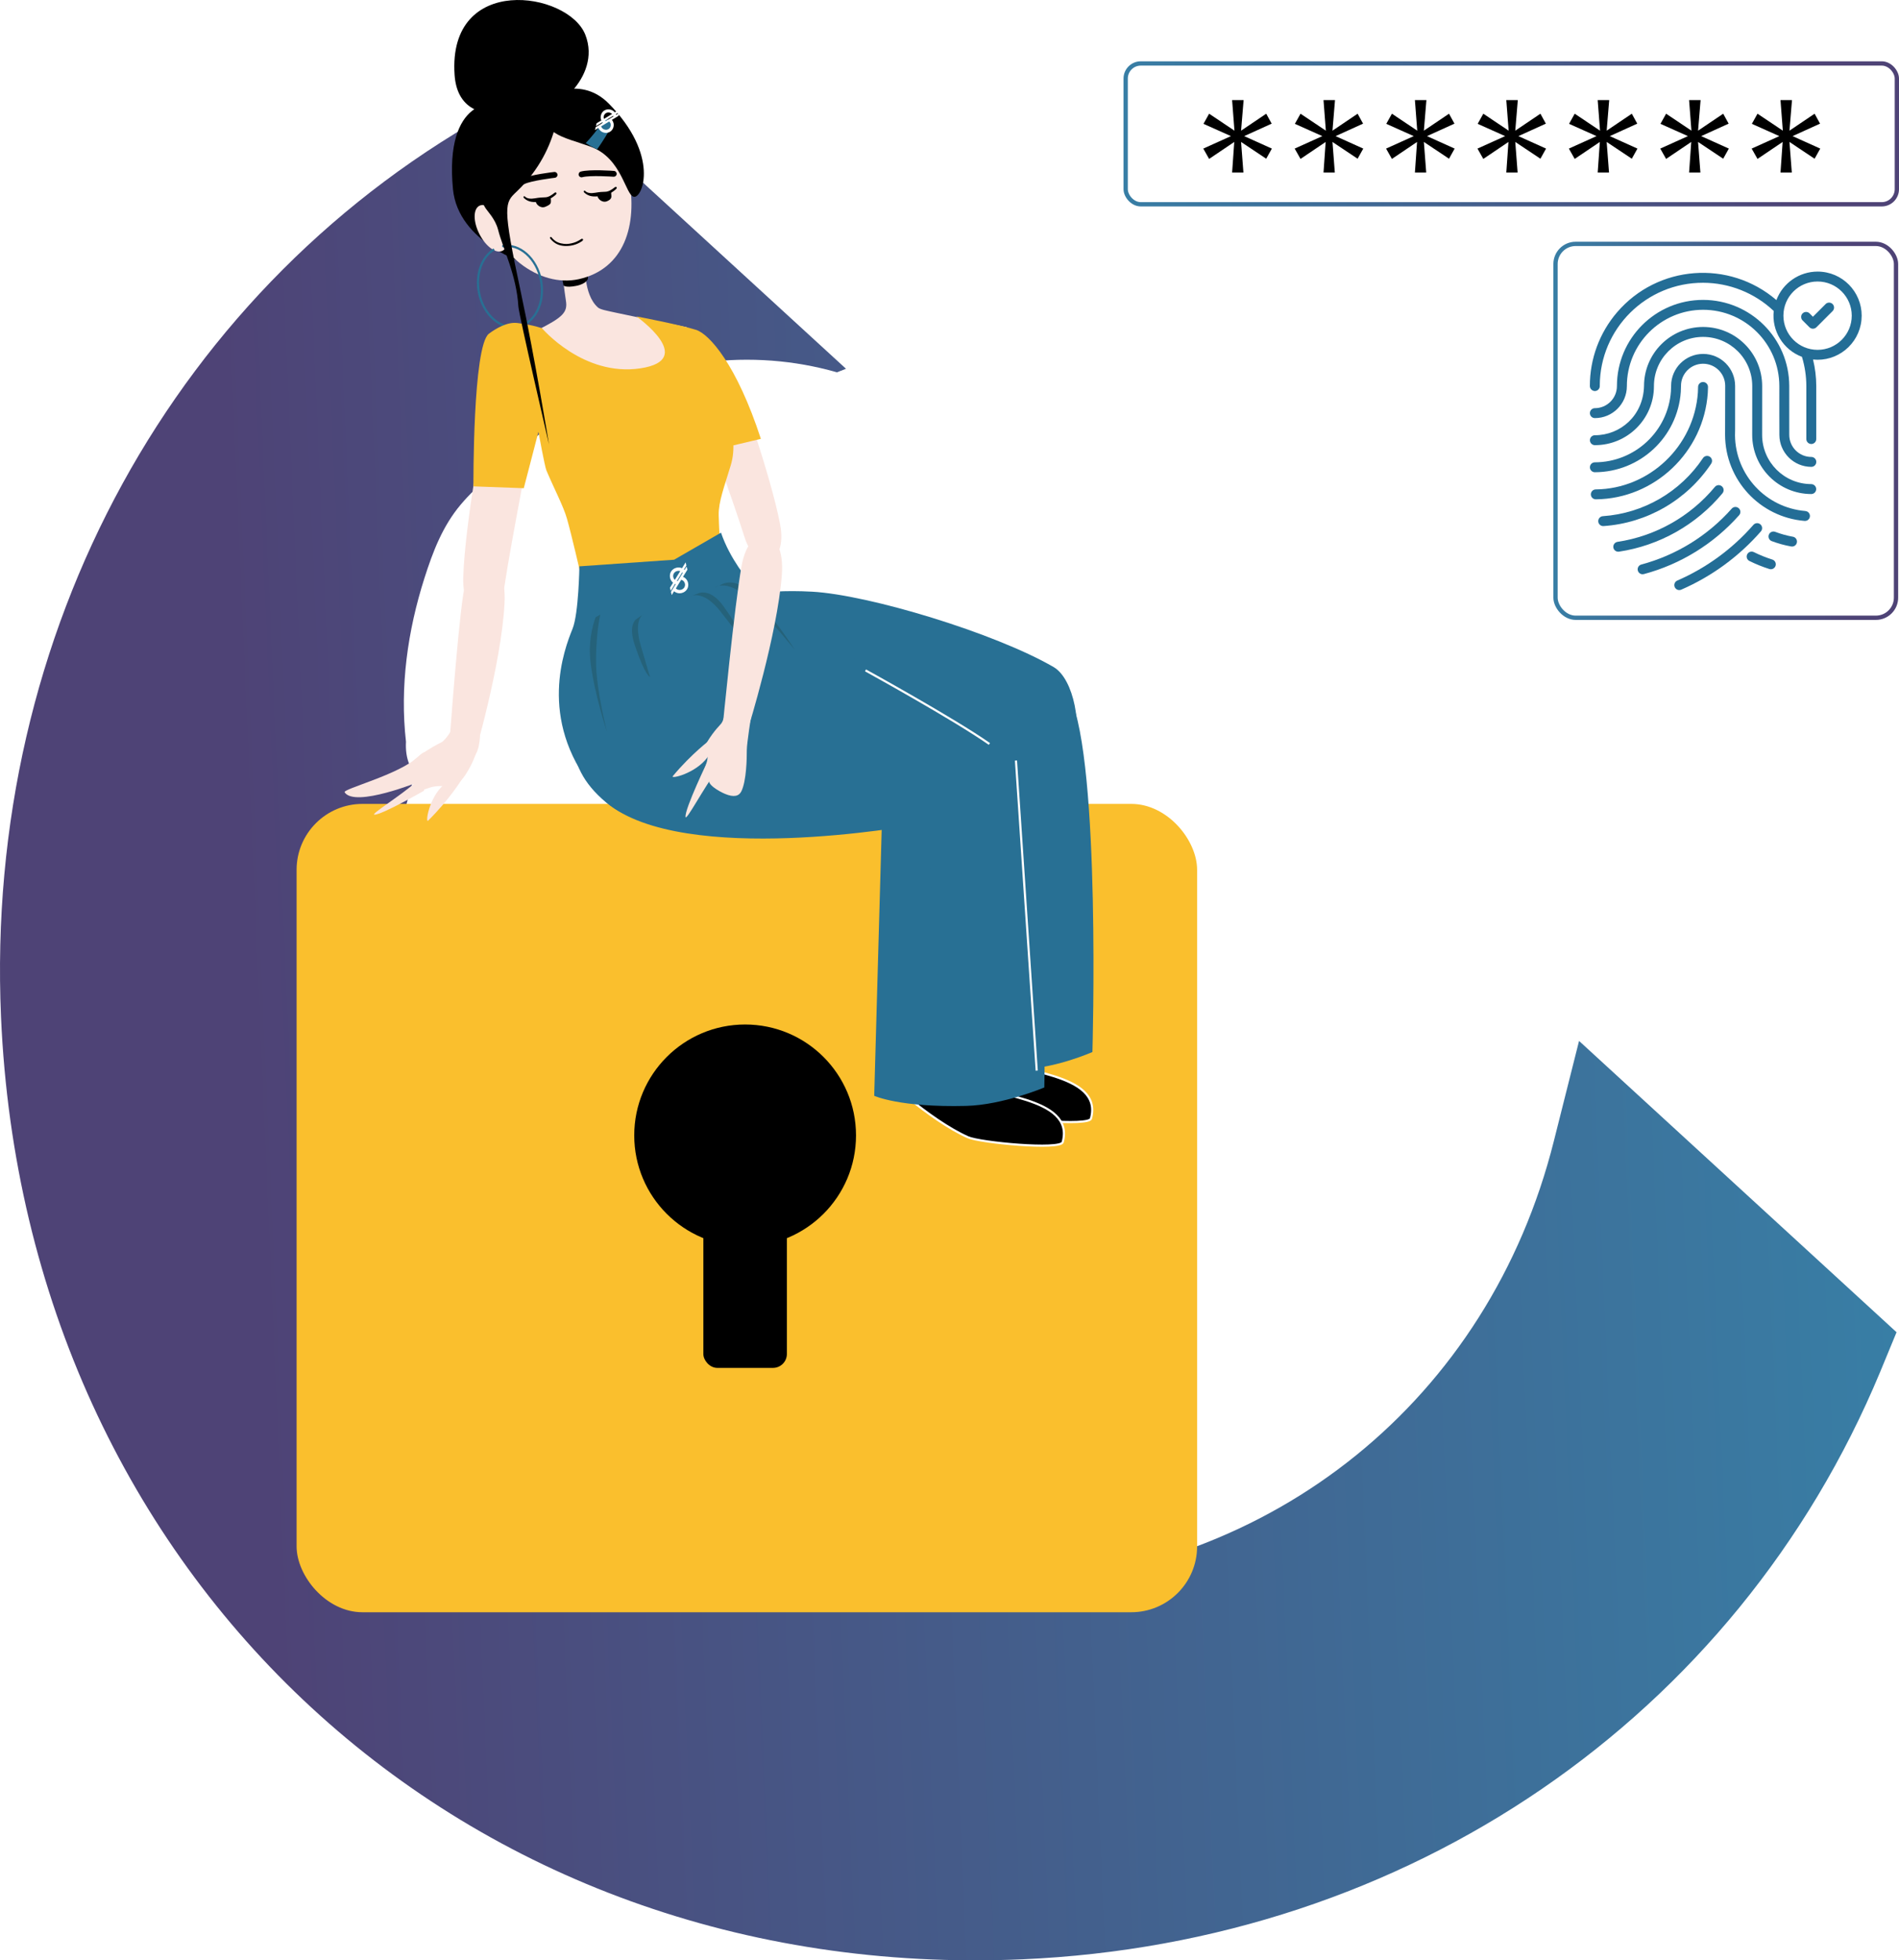 <?xml version="1.0" encoding="UTF-8"?>
<svg id="Layer_2" data-name="Layer 2" xmlns="http://www.w3.org/2000/svg" xmlns:xlink="http://www.w3.org/1999/xlink" viewBox="0 0 884.71 913.18">
  <defs>
    <style>
      .cls-1 {
        fill: url(#linear-gradient);
      }

      .cls-1, .cls-2, .cls-3, .cls-4, .cls-5, .cls-6, .cls-7, .cls-8, .cls-9, .cls-10 {
        stroke-width: 0px;
      }

      .cls-11, .cls-12, .cls-13, .cls-14, .cls-15, .cls-16 {
        stroke-miterlimit: 10;
      }

      .cls-11, .cls-12, .cls-15 {
        stroke: #fff;
      }

      .cls-12, .cls-5 {
        fill: #287094;
      }

      .cls-13 {
        stroke: url(#linear-gradient-3);
      }

      .cls-13, .cls-14 {
        stroke-width: 2px;
      }

      .cls-13, .cls-14, .cls-8, .cls-10 {
        fill: #fff;
      }

      .cls-14 {
        stroke: url(#linear-gradient-2);
      }

      .cls-15, .cls-16 {
        fill: none;
      }

      .cls-16 {
        stroke: #287094;
      }

      .cls-3 {
        fill: #fabf2d;
        filter: url(#drop-shadow-2);
      }

      .cls-4 {
        fill: #f8be2c;
      }

      .cls-6 {
        fill: #25627a;
      }

      .cls-7 {
        fill: #236d96;
      }

      .cls-9 {
        fill: #fae5df;
      }

      .cls-10 {
        fill-rule: evenodd;
        filter: url(#drop-shadow-1);
      }
    </style>
    <linearGradient id="linear-gradient" x1="-9077.47" y1="8512.18" x2="-8201.56" y2="8512.18" gradientTransform="translate(-8560.85 -7657.18) rotate(177.52) scale(1 -1)" gradientUnits="userSpaceOnUse">
      <stop offset="0" stop-color="#387ea5"/>
      <stop offset=".87" stop-color="#4e4376"/>
    </linearGradient>
    <filter id="drop-shadow-1" filterUnits="userSpaceOnUse">
      <feOffset dx="7" dy="7"/>
      <feGaussianBlur result="blur" stdDeviation="5"/>
      <feFlood flood-color="#000" flood-opacity=".3"/>
      <feComposite in2="blur" operator="in"/>
      <feComposite in="SourceGraphic"/>
    </filter>
    <filter id="drop-shadow-2" filterUnits="userSpaceOnUse">
      <feOffset dx="7" dy="7"/>
      <feGaussianBlur result="blur-2" stdDeviation="5"/>
      <feFlood flood-color="#000" flood-opacity=".3"/>
      <feComposite in2="blur-2" operator="in"/>
      <feComposite in="SourceGraphic"/>
    </filter>
    <linearGradient id="linear-gradient-2" x1="523.43" y1="62.36" x2="884.71" y2="62.36" gradientTransform="matrix(1,0,0,1,0,0)" xlink:href="#linear-gradient"/>
    <linearGradient id="linear-gradient-3" x1="723.69" y1="200.69" x2="884.32" y2="200.69" gradientTransform="matrix(1,0,0,1,0,0)" xlink:href="#linear-gradient"/>
  </defs>
  <g id="Layer_1-2" data-name="Layer 1">
    <g>
      <path class="cls-1" d="M735.65,484.91l-11.75,46.67c-30.17,120.11-130.37,201.24-255.21,206.64-157.61,6.82-281.76-110.25-288.78-272.34-1.57-36.33,3.03-71.24,12.96-103.61-.81-1.15-1.43-2.56-1.77-4.26-.12-.58-.21-1.17-.32-1.75-1.43-3.35-1.84-7-1.64-10.73-2.93-25.62.78-51.74,8.62-76.3,3.96-12.4,8.43-24.12,16.87-34.16,8.25-9.81,18.96-17.8,29.75-24.61,24.67-15.58,50.2-26.64,79.23-30.74,14.85-2.1,29.59-1.8,44.52-2.57,4.87-.25,9.73-.64,14.57-.87l11.43-4.5L250.8,40.37l-17.93,9.74C81.75,131.97-7.3,294.25.47,473.64c11.33,261.57,215.86,450.32,475.78,439.06,179.53-7.77,332.64-112.6,399.65-273.54l7.67-18.57-147.91-135.69Z"/>
      <g>
        <path class="cls-10" d="M340.94,160.57h0c-83.95,0-152,68.05-152,152v68.33h33.98v-66.98c0-65.2,52.86-118.06,118.06-118.06h0c65.2,0,118.06,52.86,118.06,118.06v66.98h33.92v-68.33c0-83.95-68.05-152-152-152Z"/>
        <rect class="cls-3" x="131.18" y="367.48" width="419.53" height="376.55" rx="30.69" ry="30.69"/>
        <g>
          <circle class="cls-2" cx="347.14" cy="528.9" r="51.66"/>
          <rect class="cls-2" x="327.68" y="551.08" width="38.91" height="86.12" rx="6.47" ry="6.47"/>
        </g>
      </g>
      <g>
        <path class="cls-2" d="M235.39,88.31c-11.25-18.43,3.23-33.78-.75-38.1-3.98-4.32-27.66-4.3-23.61,37.9,2.41,25.1,34.2,34.79,34.2,34.79,15.62-13.96.73-17.27-9.84-34.59Z"/>
        <path class="cls-2" d="M272.67,16.14c-7.98-20.17-64.09-28.7-60.89,18.69,2.05,30.28,41.5,14.06,41.5,14.06,1.65,5.42,27.54-12.15,19.39-32.75Z"/>
        <path class="cls-11" d="M422.97,486.64c-1.42,1.94,23.53,24.28,41.11,32.12,5.8,2.58,43.15,6.02,44.18,2.3,5.88-21.39-34.73-21.36-49.63-29.07-14.9-7.71-24.35-20.74-35.66-5.35Z"/>
        <path class="cls-11" d="M409.8,497.63c-1.42,1.94,23.53,24.28,41.11,32.12,5.8,2.58,43.15,6.02,44.18,2.3,5.88-21.39-34.73-21.36-49.63-29.07-14.9-7.71-24.35-20.74-35.66-5.35Z"/>
        <path class="cls-5" d="M411.07,375.56l-3.79,134.89s11.75,5.49,42.83,4.71c17.14-.43,36.42-8.59,36.42-8.59,0,0,2.91-132.72-13.13-166.04-16.03-33.32-62.34,35.03-62.34,35.03Z"/>
        <path class="cls-5" d="M431.24,368.68l7.59,124.87s10.43,5.1,37.93,4.42c15.17-.38,32.18-7.91,32.18-7.91,0,0,3.94-134.55-10.45-165.44-14.39-30.89-67.26,44.06-67.26,44.06Z"/>
        <path class="cls-9" d="M272.66,122.71l-11.04,1.76s1.41,11.86,2.01,15.49c.92,5.54-1.25,7.86-14.1,14.22-16.31,8.07-8.62,16.14-8.62,16.14,0,0,3.31,22.94,30.64,24.45,27.32,1.51,48.42-42.35,48.42-42.35,0,0-22.68-4.51-32.46-6.64-4.82-1.05-7.81-1.56-8.94-2.55-6.96-6.13-5.91-20.52-5.91-20.52Z"/>
        <path class="cls-2" d="M273.82,122.97l.07,6.88s-.52,2.37-5.58,3.34c-4.89.94-5.78-.22-5.78-.22l-1.06-5.31,12.35-4.68Z"/>
        <path class="cls-9" d="M225.56,94.94c4.45,23.21,25.67,39.23,44.14,35.09,20.92-4.7,27.64-24.8,23.18-48.01-4.45-23.21-23.14-39.13-41.73-35.57-18.59,3.57-30.05,25.28-25.6,48.49Z"/>
        <path class="cls-2" d="M275.29,68.38c14.66,5.4,16.04,22.77,20.09,23.31,4.04.54,11.97-19.34-11.74-43.42-14.1-14.33-32.04-2.14-32.04-2.14.15,17.12,9.92,17.18,23.69,22.26Z"/>
        <ellipse class="cls-9" cx="228.71" cy="106.36" rx="6" ry="11.79" transform="translate(-23.33 116.2) rotate(-27.18)"/>
        <g>
          <path class="cls-5" d="M282.34,55.24s-.99.62-3.55,4.28c-2.55,3.66-5.91,7.13-5.91,7.13,0,0,1.15.73,2.23,1.37.91.54,3.04,1.56,3.04,1.56,0,0,1.59-2.09,3.92-5.89,2.74-4.46,3.3-6.88,3.3-6.88l-3.04-1.56Z"/>
          <path class="cls-8" d="M285.06,55.84l3.09-1.86.34-1.36-1.46.88c-.03-.11-.07-.21-.11-.31l1.69-1.02.34-1.36-2.53,1.52c-.5-.62-1.22-1.07-2.02-1.27-2.04-.51-3.96.63-4.46,2.66-.2.81-.13,1.65.19,2.39l-2.17,1.3-.34,1.36,3.04-1.82c.07.09.15.17.23.25l-3.38,2.03-.34,1.36,1.64-.99c.43,1.08,1.37,1.89,2.55,2.18,2.04.51,3.96-.63,4.46-2.66.29-1.18.01-2.39-.76-3.27ZM283.81,56.6c.62.54.87,1.35.66,2.18-.31,1.23-1.49,1.92-2.75,1.6-.82-.21-1.44-.77-1.66-1.53l3.75-2.25ZM281.91,56.2l3.78-2.27c.04.11.06.22.08.33l-3.58,2.15c-.1-.07-.19-.14-.27-.22ZM281.36,55.38c-.15-.41-.18-.87-.06-1.31.31-1.23,1.49-1.92,2.75-1.6.44.11.82.32,1.12.63l-3.81,2.29Z"/>
        </g>
        <path class="cls-16" d="M233.99,114.72c7.99-1.53,16.08,5.61,18.06,15.96,1.99,10.35-2.88,19.98-10.87,21.52-7.99,1.53-16.08-5.61-18.06-15.96-1.65-8.59,1.43-16.69,7.09-20.07"/>
        <path class="cls-2" d="M244.04,92.21c2.33,2.22,4.83,1.99,7.29,1.78,2.48-.22,5.09-1.04,7.51-3.22.93-.84.11-1.4-.41-1-1.8,1.43-3.13,2.12-4.47,2.15s-2.68.09-4.8.47c-1.88.34-3.55.14-4.45-.7-.15-.14-.52-.57-.8-.04-.05.09,0,.44.12.56Z"/>
        <path class="cls-2" d="M272.11,89.62c2.33,2.22,4.83,1.99,7.29,1.78,2.48-.22,5.09-1.04,7.51-3.22.93-.84.11-1.4-.41-1-1.8,1.43-3.13,2.12-4.47,2.15s-2.68.09-4.8.47c-1.88.34-3.55.14-4.45-.7-.15-.14-.52-.57-.8-.04-.05.09,0,.44.12.56Z"/>
        <path class="cls-2" d="M256.34,111.12c2,2.52,4.3,3.34,6.76,3.46s5.33-.38,8.02-2.22c1.04-.71.28-1.4-.27-1.04-1.99,1.27-2.98,1.65-4.58,2.02-1.59.37-2.93.48-5.03,0-2.1-.48-3.38-1.67-4.16-2.62-.13-.16-.43-.63-.79-.15-.06.08-.06.44.04.57Z"/>
        <path class="cls-9" d="M226.12,193.77l22.75,3.49s-11.29,58.11-13.71,74.99c-2.82,19.62-19.96,18.31-19.34-3.17.73-25.67,10.3-75.31,10.3-75.31Z"/>
        <path class="cls-9" d="M343.26,177.15l-19.67,6.41s18.53,51.3,23.16,66.33c5.38,17.46,20.38,13.83,16.69-5.64-4.42-23.26-20.18-67.1-20.18-67.1Z"/>
        <path class="cls-4" d="M354.49,204.43l-15,3.56-4.29-22.36s9.86,15.83,5.27,31.03c-3.02,10.02-5.76,17.11-5.65,23.23.08,4.54.76,16.48.76,16.48l-31.19,11.68-34.04-1.29s-4.19-18.1-6.23-25.21c-1.7-5.9-5.81-13.56-9.55-22.39-.82-1.93-3.72-18-3.72-18l-6.83,26.26-23.46-.86s-.35-65.47,7.24-71.13c3.53-2.63,8.69-5.56,13.29-4.96,7.82,1.01,11.43,2.44,11.43,2.44,0,0,19.26,22.7,45.88,18.66,26.61-4.04-1.91-24.18-1.91-24.18,0,0,20.12,3.82,27.79,6.26,6.24,1.98,18.96,16.31,30.2,50.79Z"/>
        <path class="cls-5" d="M282.54,373.94c36.16,29.92,142.86,10.46,142.86,10.46,0,0,37.28,13.24,34.53-11.41-2.03-18.19-7.77-36.59-20.08-39.25-24.01-5.19-135.18-39.97-135.18-39.97,0,0-66.59,43.38-22.12,80.17Z"/>
        <path class="cls-5" d="M366.24,322.61l108.11,33.28s16.71,15.33,25.35-5.17c4.77-11.31.75-34.43-8.86-40-27.37-15.86-86.1-33.65-112.52-35.1-26.15-1.43-37.37,3.49-37.37,3.49l25.29,43.49Z"/>
        <path class="cls-5" d="M335.9,248.13l-21.83,12.6-44.14,3.09s-.32,22.01-3.2,29.1c-3.84,9.47-16.3,41.86,9.64,74.44,7.13,8.95,16.63,13.96,21.03,12.96,7.21-1.64-.68.76,19.13-14.16,16.4-12.36,32.98,2.64,25.68-7.63-14.24-20.02-3.91-14.22-3.91-14.22l10.29,10.03s-11.17.03,14.96-16.82c14.41-9.29,17.52-6.39,32.27-11.17,13.37-4.34,22.79-4.24-6.56-26.73-29.04-22.26-40.42-29.03-40.42-29.03,0,0-8.69-9.95-12.95-22.48Z"/>
        <path class="cls-6" d="M277.46,287.56l2.18-1.26c.72-2.65-2,6.17-1.96,21.95.03,12.95,5.1,32.59,5.1,32.59,0,0-6.14-18.06-7.75-33.22-1.18-11.12,2.44-20.05,2.44-20.05Z"/>
        <path class="cls-6" d="M335.3,272.75l-2.34.91s5.64-4.03,15.21,4.71c9.56,8.73,22.18,24.41,22.18,24.41,0,0-10.21-16.11-21.01-26.88-7.92-7.89-14.04-3.15-14.04-3.15Z"/>
        <path class="cls-6" d="M296.91,288.1l2.94-2.07s-4.94,2.23-1.34,14.69c3.6,12.44,4.33,14.61,4.33,14.61,0,0-2.19-.2-7.06-14.65-3.57-10.6,1.14-12.58,1.14-12.58Z"/>
        <path class="cls-6" d="M324.92,276.58l-3.39,1.19s5.89-3.34,13.93,6.83c8.03,10.16,9.37,12.01,9.37,12.01,0,0,1.11-1.9-7.81-14.26-6.54-9.07-12.09-5.77-12.09-5.77Z"/>
        <path class="cls-9" d="M220.51,353.78l-11.89,2.34s4.27-60.18,7.2-79.24c3.4-22.14,20.49-20.28,19.24,4.02-1.49,29.03-14.55,72.88-14.55,72.88Z"/>
        <path class="cls-15" d="M403.22,312.28s40.91,22.5,57.72,34.27"/>
        <line class="cls-12" x1="482.99" y1="498.73" x2="473.32" y2="354.28"/>
        <g>
          <path class="cls-9" d="M205.59,345.82c-3.8,1.84-14.9,8.14-16.45,13.29-1.93,6.44-.96,2,2.41,4.94,2.35,2.05,2.22,5.27,7.99,3.08,7.31-2.77,11.88,2.29,17.36-6.28,3.54-5.53,4.32-8.76,4.89-9.77,2.26-4.03,1.93-11.98,1.76-12.09l-11.42-1.77s-4.11,7.43-6.54,8.61Z"/>
          <path class="cls-9" d="M197.52,368.34s-19.77,11.36-23.11,11.15c-1.89-.12,11.95-8.64,19.05-14.9s4.06,3.74,4.06,3.74Z"/>
          <path class="cls-9" d="M215.01,363.27s-5.83,9.43-15.56,19.01c-1.35,1.33.27-10.58,7.37-16.84,7.1-6.26,8.19-2.17,8.19-2.17Z"/>
          <path class="cls-9" d="M195.51,364.06s-30.18,12.3-34.95,5.02c-1.04-1.58,25.57-8.22,34.48-16.78,8.54-8.21.48,11.76.48,11.76Z"/>
        </g>
        <g>
          <path class="cls-9" d="M347.93,349.17c.02,4.22-.18,14.63-2.55,19.46-1.11,2.26-3.54,2.9-7.66,1.16-2.87-1.21-8.7-4.57-7.19-6.88.95-1.45,1.78-2.14-2.09-3.98-.71-.34,1.04-3.13,1.21-6.05.15-2.63-1.38-5.33-.19-7.27,3.42-5.6,5.98-7.73,6.64-8.68,2.63-3.8,2.14-14.46,2.31-14.36l11.6,10.48s-2.09,13.43-2.07,16.13Z"/>
          <path class="cls-9" d="M330.02,353.88s-11.12,22.96-10.63,26.67c.28,2.1,8.7-14.02,15.12-22.44,6.43-8.42-4.5-4.23-4.5-4.23Z"/>
          <path class="cls-9" d="M331.07,344.45s-8.9,6.6-17.63,17.11c-1.21,1.46,10.52-1.16,16.16-8.76,5.64-7.61,1.47-8.34,1.47-8.34Z"/>
        </g>
        <path class="cls-9" d="M348.58,339.16l-11.97.02s5.58-57.45,8.88-75.61c3.84-21.09,20.53-18.88,18.75,4.34-2.13,27.73-15.65,71.26-15.65,71.26Z"/>
        <path class="cls-2" d="M243.74,85.89c.18-.01.36-.06.52-.14,3.28-1.63,14.08-2.92,14.14-2.92.77-.04,1.34-.65,1.32-1.4-.02-.75-.64-1.34-1.4-1.33-.27.01-11.46,1.3-15.28,3.2-.67.34-.95,1.15-.61,1.83.25.5.77.78,1.3.75Z"/>
        <path class="cls-2" d="M270.75,82.59c.18.02.36.01.54-.04,3.53-1,14.38-.24,14.43-.23.76.1,1.44-.38,1.56-1.13.12-.74-.38-1.44-1.12-1.56-.27-.04-11.5-.86-15.61.3-.72.2-1.14.96-.94,1.68.15.54.61.91,1.14.98Z"/>
        <path class="cls-2" d="M284.73,89.95c.03,1.48.72,2.66-1.9,3.78-2.24.95-4.44-1.11-4.47-2.59s1.93-1.09,4.36-1.14,1.98-1.52,2.01-.04Z"/>
        <path class="cls-2" d="M256.67,93.2c.03,1.48.04,2.01-2.59,3.12-2.24.95-4.44-1.11-4.47-2.59-.03-1.48,1.93-1.09,4.36-1.14s2.66-.87,2.69.61Z"/>
        <path class="cls-2" d="M260.65,43.81s1.53,24.98-19.92,45.41c-5.61,5.34-6.84,5.91,2,47.31,6.37,29.82,13.04,70.47,13.04,70.47,0,0-14.06-60.51-14.27-64.21-.85-14.62-7.17-26.81-9.43-35.71-1.35-5.31-5.27-8.9-6.14-10.57-5.64-10.82-16.29-14.03-3.6-39.21,9.41-18.67,38.32-13.49,38.32-13.49Z"/>
        <path class="cls-8" d="M318.19,268.72l2.05-3.33-.35-1.47-.97,1.57c-.08-.09-.17-.17-.27-.24l1.12-1.82-.35-1.47-1.68,2.72c-.79-.35-1.7-.43-2.58-.22-2.21.52-3.49,2.58-2.97,4.78.21.88.7,1.66,1.38,2.2l-1.44,2.33.35,1.47,2.01-3.27c.11.05.23.09.34.12l-2.24,3.63.35,1.47,1.09-1.77c.95.82,2.26,1.13,3.54.83,2.21-.52,3.49-2.58,2.97-4.78-.3-1.28-1.18-2.31-2.36-2.77ZM317.36,270.07c.87.21,1.51.87,1.72,1.77.32,1.33-.48,2.58-1.85,2.91-.89.21-1.77-.03-2.36-.64l2.49-4.04ZM315.34,270.64l2.5-4.06c.09.09.17.18.24.28l-2.37,3.85c-.13-.01-.25-.04-.37-.07ZM314.4,270.12c-.35-.32-.6-.74-.72-1.23-.32-1.33.48-2.58,1.85-2.91.47-.11.95-.1,1.39.04l-2.53,4.1Z"/>
      </g>
      <g>
        <rect class="cls-14" x="524.43" y="29.56" width="359.28" height="65.6" rx="7.03" ry="7.03"/>
        <g>
          <path class="cls-2" d="M578.2,60.87l11.71-7.9,2.54,4.63-12.8,5.81,12.89,5.81-2.63,4.72-11.71-7.81,1.09,14.26h-5.27l1-14.26-11.71,7.9-2.72-4.81,12.89-5.81-12.8-5.72,2.63-4.72,11.8,7.9-1.09-14.25h5.36l-1.18,14.25Z"/>
          <path class="cls-2" d="M620.78,60.87l11.71-7.9,2.54,4.63-12.8,5.81,12.89,5.81-2.63,4.72-11.71-7.81,1.09,14.26h-5.27l1-14.26-11.71,7.9-2.72-4.81,12.89-5.81-12.8-5.72,2.63-4.72,11.8,7.9-1.09-14.25h5.36l-1.18,14.25Z"/>
          <path class="cls-2" d="M663.36,60.87l11.71-7.9,2.54,4.63-12.8,5.81,12.89,5.81-2.63,4.72-11.71-7.81,1.09,14.26h-5.27l1-14.26-11.71,7.9-2.72-4.81,12.89-5.81-12.8-5.72,2.63-4.72,11.8,7.9-1.09-14.25h5.36l-1.18,14.25Z"/>
          <path class="cls-2" d="M705.94,60.87l11.71-7.9,2.54,4.63-12.8,5.81,12.89,5.81-2.63,4.72-11.71-7.81,1.09,14.26h-5.27l1-14.26-11.71,7.9-2.72-4.81,12.89-5.81-12.8-5.72,2.63-4.72,11.8,7.9-1.09-14.25h5.36l-1.18,14.25Z"/>
          <path class="cls-2" d="M748.52,60.87l11.71-7.9,2.54,4.63-12.8,5.81,12.89,5.81-2.63,4.72-11.71-7.81,1.09,14.26h-5.27l1-14.26-11.71,7.9-2.72-4.81,12.89-5.81-12.8-5.72,2.63-4.72,11.8,7.9-1.09-14.25h5.36l-1.18,14.25Z"/>
          <path class="cls-2" d="M791.1,60.87l11.71-7.9,2.54,4.63-12.8,5.81,12.89,5.81-2.63,4.72-11.71-7.81,1.09,14.26h-5.27l1-14.26-11.71,7.9-2.72-4.81,12.89-5.81-12.8-5.72,2.63-4.72,11.8,7.9-1.09-14.25h5.36l-1.18,14.25Z"/>
          <path class="cls-2" d="M833.68,60.87l11.71-7.9,2.54,4.63-12.8,5.81,12.89,5.81-2.63,4.72-11.71-7.81,1.09,14.26h-5.27l1-14.26-11.71,7.9-2.72-4.81,12.89-5.81-12.8-5.72,2.63-4.72,11.8,7.9-1.09-14.25h5.36l-1.18,14.25Z"/>
        </g>
      </g>
      <g>
        <rect class="cls-13" x="724.69" y="113.61" width="158.63" height="174.16" rx="9.37" ry="9.37"/>
        <g id="_43_Identification" data-name="43 Identification">
          <g id="Group_6491" data-name="Group 6491">
            <g id="Group_6490" data-name="Group 6490">
              <path id="Path_11544" data-name="Path 11544" class="cls-7" d="M825.71,260.66c-2.96-.93-5.84-2.1-8.62-3.47-1.14-.57-2.53-.11-3.1,1.03-.57,1.14-.11,2.53,1.03,3.1,0,0,0,0,.01,0,2.99,1.48,6.1,2.73,9.28,3.74,1.22.38,2.51-.29,2.9-1.51.38-1.22-.29-2.51-1.51-2.9h0Z"/>
              <path id="Path_11545" data-name="Path 11545" class="cls-7" d="M835.29,250.03c-2.83-.51-5.6-1.28-8.29-2.3-1.2-.43-2.52.2-2.95,1.4-.41,1.17.17,2.46,1.32,2.92,2.95,1.11,5.99,1.95,9.09,2.51,1.25.23,2.46-.6,2.68-1.86.23-1.25-.6-2.46-1.86-2.68h0Z"/>
              <path id="Path_11546" data-name="Path 11546" class="cls-7" d="M793.43,139.7c-22.16,0-40.12,17.95-40.13,40.1,0,.02,0,.03,0,.05,0,5.68-4.61,10.29-10.29,10.29-1.28,0-2.31,1.03-2.31,2.31s1.03,2.31,2.31,2.31c8.22.02,14.9-6.63,14.92-14.85,0-.03,0-.06,0-.08,0-19.61,15.9-35.51,35.51-35.52,19.61,0,35.51,15.9,35.52,35.51h0c0,4.85-.02,22.07.02,22.87.07,8.18,6.71,14.78,14.89,14.79,1.28,0,2.31-1.03,2.31-2.31s-1.03-2.31-2.31-2.31c-5.68,0-10.28-4.61-10.28-10.28,0-.3-.01-22.45-.01-22.75-.03-22.15-17.98-40.1-40.13-40.13Z"/>
              <path id="Path_11547" data-name="Path 11547" class="cls-7" d="M797.2,215.99c.73-1.05.46-2.49-.58-3.21-1.05-.73-2.49-.46-3.21.58-.01.02-.03.04-.04.06-10.51,15.75-27.73,25.73-46.61,27.03-1.27.08-2.24,1.17-2.16,2.45.08,1.27,1.17,2.24,2.45,2.16,20.33-1.39,38.86-12.13,50.17-29.07Z"/>
              <path id="Path_11548" data-name="Path 11548" class="cls-7" d="M802.47,229.78c.82-.98.69-2.43-.29-3.25-.98-.82-2.43-.69-3.25.29-11.47,13.81-27.61,22.91-45.35,25.59-1.26.19-2.13,1.36-1.95,2.62s1.36,2.13,2.62,1.95c18.86-2.84,36.03-12.52,48.22-27.19Z"/>
              <path id="Path_11549" data-name="Path 11549" class="cls-7" d="M810.2,240.03c.87-.94.81-2.4-.13-3.26-.94-.87-2.4-.81-3.26.13-.02.02-.04.04-.05.06-11.18,12.61-25.81,21.65-42.09,26.01-1.23.33-1.97,1.59-1.64,2.82.33,1.23,1.59,1.97,2.82,1.64h0c17.15-4.59,32.57-14.12,44.35-27.4Z"/>
              <path id="Path_11550" data-name="Path 11550" class="cls-7" d="M820.39,247.51c.83-.97.71-2.43-.27-3.26-.95-.81-2.38-.71-3.22.22-9.76,11.18-21.88,20.05-35.48,25.97-1.17.51-1.71,1.86-1.2,3.04.51,1.17,1.86,1.71,3.04,1.2h0c14.24-6.19,26.92-15.48,37.13-27.17Z"/>
              <path id="Path_11551" data-name="Path 11551" class="cls-7" d="M795.63,183.02l.1-2.65c.06-1.27-.92-2.36-2.2-2.42-1.27-.06-2.36.92-2.42,2.2,0,.02,0,.04,0,.06l-.09,2.58c-1.72,25.11-22.62,44.96-47.57,45.19-1.28,0-2.3,1.04-2.3,2.32,0,1.28,1.04,2.3,2.32,2.3h.02c27.35-.25,50.26-21.99,52.14-49.57Z"/>
              <path id="Path_11552" data-name="Path 11552" class="cls-7" d="M841.08,238.04c-18.38-1.52-32.58-16.78-32.77-35.21.09-.85.03-11.47.05-23,.03-8.24-6.63-14.94-14.86-14.96-8.24-.03-14.94,6.63-14.96,14.86v.02l-.09,2.57c-1.34,18.59-16.79,32.99-35.43,33.04-1.28,0-2.31,1.03-2.31,2.31s1.03,2.31,2.31,2.31h0c21.08-.06,38.55-16.38,40.03-37.41,0-.24.09-2.49.1-2.73-.06-5.69,4.5-10.35,10.19-10.4,5.69-.06,10.35,4.5,10.4,10.19,0,.07,0,.14,0,.21,0,.3-.06,22.45-.06,22.75.08,20.94,16.17,38.34,37.05,40.07,1.27.1,2.38-.85,2.48-2.12.1-1.27-.85-2.38-2.12-2.48Z"/>
              <path id="Path_11553" data-name="Path 11553" class="cls-7" d="M843.86,225.51c-12.62-.01-22.86-10.21-22.92-22.83.03-.71.01-17.14.02-22.85,0-15.2-12.32-27.52-27.52-27.52s-27.52,12.32-27.52,27.52c-.35,13.85-11.06,22.92-22.9,22.92-1.28,0-2.31,1.03-2.31,2.31s1.03,2.31,2.31,2.31h0c15.16.04,27.49-12.23,27.52-27.39,0-.05,0-.1,0-.14,0-12.65,10.25-22.9,22.9-22.9s22.9,10.25,22.9,22.9c0,.3-.02,22.45-.02,22.75.02,15.21,12.34,27.53,27.55,27.55,1.28-.03,2.29-1.08,2.26-2.36-.03-1.24-1.02-2.23-2.26-2.26h0Z"/>
              <path id="Path_11554" data-name="Path 11554" class="cls-7" d="M846.77,126.51c-8.53.01-16.16,5.29-19.18,13.27-22.07-18.92-55.3-16.38-74.22,5.69-8.21,9.57-12.71,21.76-12.68,34.37.03,1.27,1.05,2.29,2.32,2.32,1.28,0,2.31-1.05,2.31-2.33,0-.08,0-.15-.01-.23.08-26.53,21.66-47.96,48.18-47.88,12.23.04,23.98,4.74,32.86,13.14-1,9.29,4.41,18.08,13.15,21.37,1.34,4.41,2.03,8.99,2.04,13.6v24.69c0,1.28,1.03,2.31,2.31,2.31s2.31-1.03,2.31-2.31v-24.69c0-4.16-.51-8.31-1.5-12.35,11.28,1.17,21.38-7.03,22.55-18.31,1.17-11.28-7.03-21.38-18.31-22.55-.71-.07-1.42-.11-2.13-.11h0ZM846.77,162.97c-8.79,0-15.92-7.14-15.91-15.93,0-8.79,7.14-15.92,15.93-15.91,8.78,0,15.9,7.13,15.91,15.91,0,8.8-7.14,15.93-15.93,15.93Z"/>
              <path id="Path_11555" data-name="Path 11555" class="cls-7" d="M850.52,141.65l-5.9,5.9-1.56-1.56c-.9-.9-2.36-.9-3.27,0-.9.9-.9,2.36,0,3.27l3.19,3.19c.9.9,2.36.9,3.26,0,0,0,0,0,0,0l7.54-7.54c.9-.9.9-2.36,0-3.27s-2.36-.9-3.27,0h0Z"/>
            </g>
          </g>
        </g>
      </g>
    </g>
  </g>
</svg>